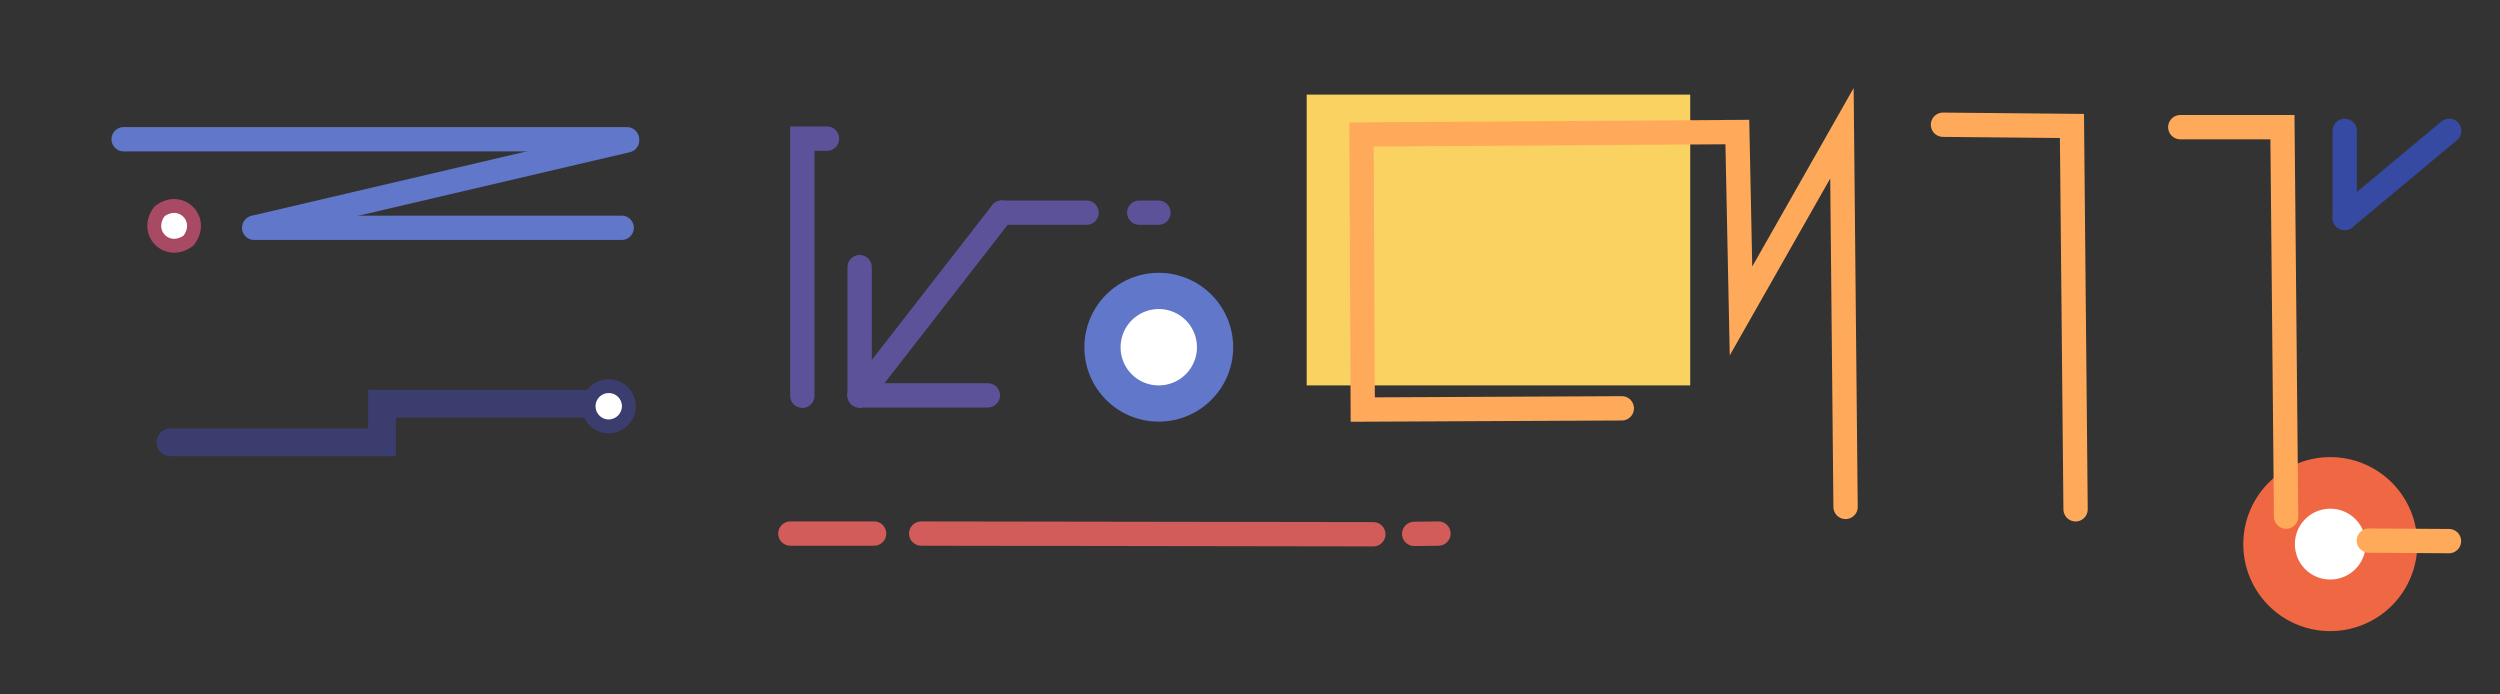 <svg xmlns="http://www.w3.org/2000/svg" xmlns:xlink="http://www.w3.org/1999/xlink" width="720" height="200" viewBox="0 0 720 200"><rect x="0" y="0" width="720" height="200" fill="#333333" stroke="none"/><defs><style>.a,.c,.e,.f,.i,.j,.l,.m,.o{fill:none;}.b{clip-path:url(#a);}.c,.l{stroke:#d25c59;}.c,.e,.f,.h,.i,.j,.l,.m,.o{stroke-linecap:round;}.c,.e,.i,.j,.o,.q{stroke-miterlimit:10;}.c,.e,.f,.i,.j,.l,.m{stroke-width:7px;}.d{fill-opacity:0;}.e,.q{stroke:#6077ca;}.f{stroke:#3649a3;}.f,.h,.l,.m{stroke-linejoin:round;}.g{fill:#fad262;}.h,.k,.n,.p,.q{fill:#fff;}.h{stroke:#ef6843;stroke-width:14.86px;}.i{stroke:#5c5299;}.j,.m{stroke:#ffaa5b;}.n{stroke:#a94a64;}.n,.p{stroke-width:4px;}.o,.p{stroke:#3a3d6d;}.o{stroke-width:8px;}.q{stroke-width:10.43px;}</style><clipPath id="a"><polyline class="a" points="0 186.583 0 -189.75 719.909 -189.75 719.909 186.583"/></clipPath></defs><title>home-bg-mobile-bottom</title><g class="b"><path class="c" d="M227.618,153.665h24.128"/><rect class="d" x="35.607" y="40.098" width="144.995" height="25.505"/><path class="e" d="M35.607,40.098H180.556"/><path class="e" d="M73.195,65.603h105.85"/><path class="e" d="M73.569,65.475l107.033-25.05"/><path class="f" d="M675.287,62.768V37.682"/><path class="f" d="M675.287,62.767l30.081-25.085"/><path class="g" d="M486.778,27.25H376.327v83.744H486.778Z"/><path class="h" d="M671.025,174.325a17.624,17.624,0,1,0-17.52-17.623A17.572,17.572,0,0,0,671.025,174.325Z"/><path class="i" d="M231.074,113.986V39.93h7.099"/><path class="j" d="M467.077,117.6l-74.603.352-.359-79.22,108.239-.704,1.053,51.527L530.478,38.38l1.045,107.612"/><path class="j" d="M559.582,35.924l37.138.352,1.045,110.406"/><path class="j" d="M627.921,36.626h29.423l1.053,112.168"/><path class="k" d="M265.305,153.5l130.213.368Z"/><path class="l" d="M265.305,153.665l130.213.203"/><path class="l" d="M407.284,153.761l6.99-.095"/><path class="k" d="M682.227,155.692l23.075.149Z"/><path class="m" d="M682.227,155.692l23.075.149"/><path class="n" d="M54.343,69.242c4.665-6.126-2.259-13.05-8.385-8.384C41.293,66.984,48.218,73.908,54.343,69.242Z"/></g><path class="o" d="M49.078,127.377H110.04V116.276h58.627"/><path class="p" d="M181.117,116.867a5.798,5.798,0,1,0-5.796,5.932A5.865,5.865,0,0,0,181.117,116.867Z"/><path class="i" d="M247.574,113.867V76.935"/><path class="i" d="M247.574,113.867h36.932"/><path class="i" d="M288.506,61.25h24.42"/><path class="i" d="M328.096,61.25h5.54"/><path class="q" d="M333.636,116.209a16.209,16.209,0,1,0-16.116-16.208A16.163,16.163,0,0,0,333.636,116.209Z"/><path class="i" d="M247.574,113.867,288.506,61.25"/></svg>